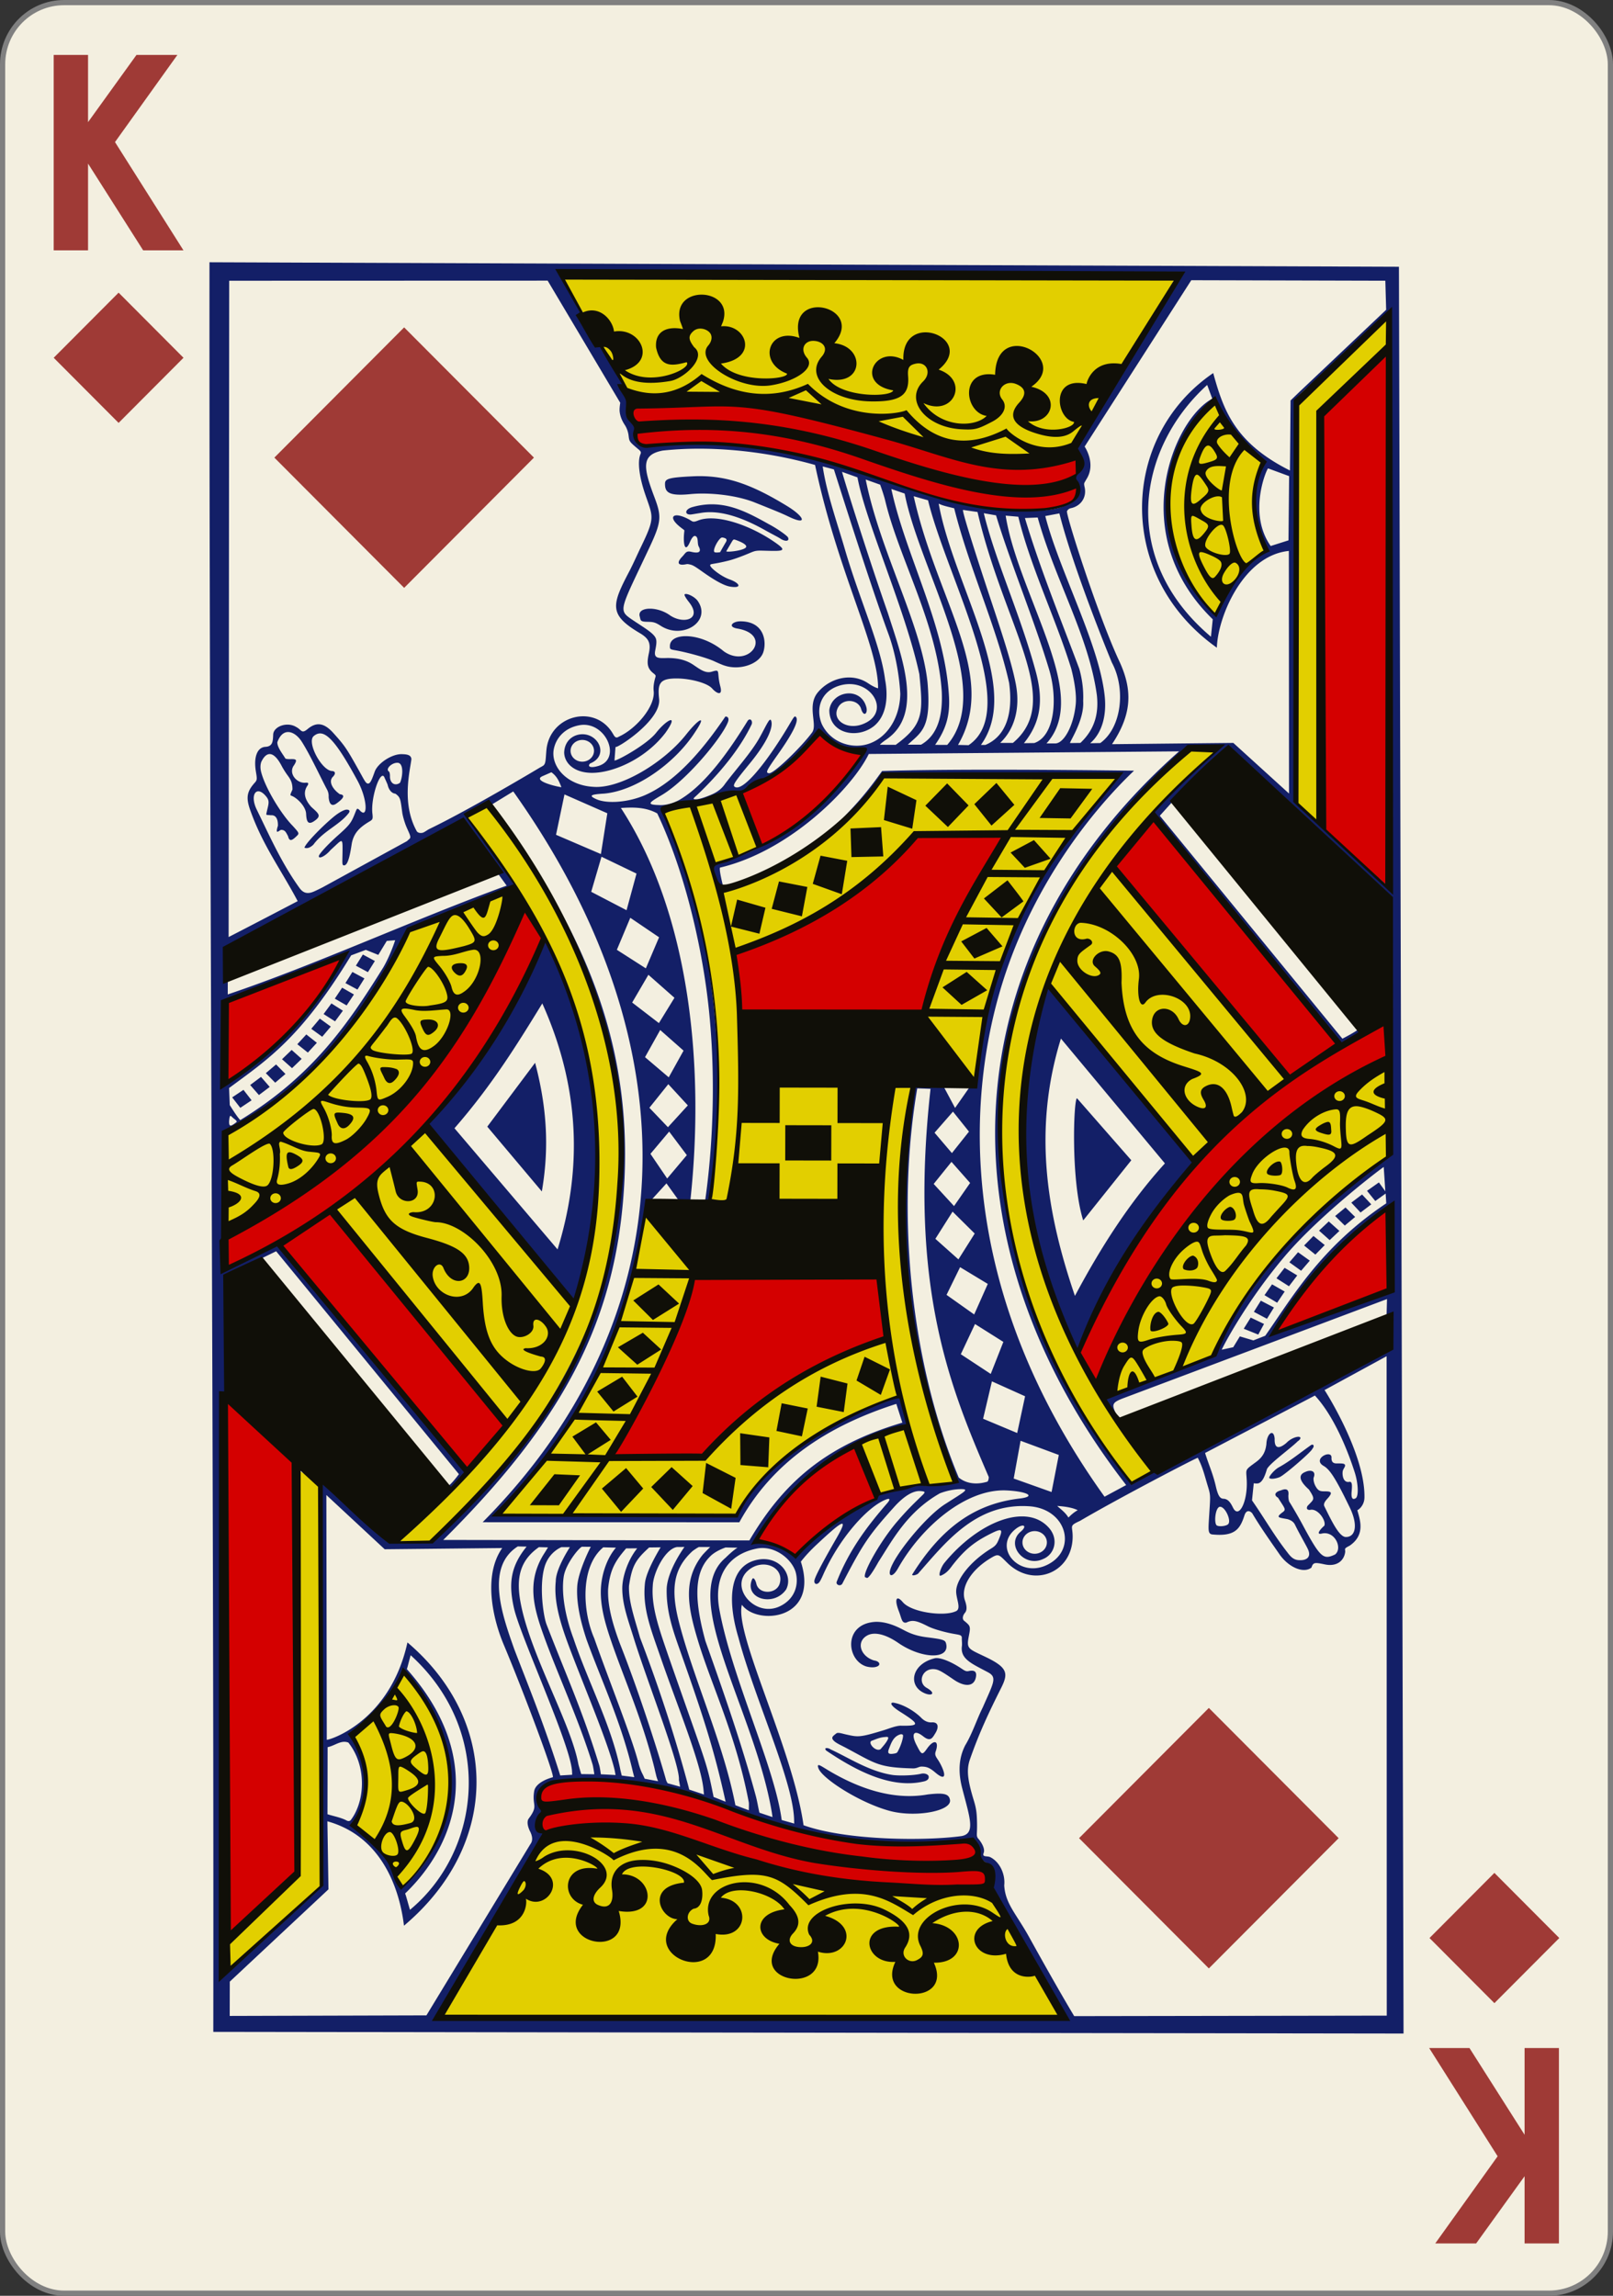 <svg xmlns="http://www.w3.org/2000/svg" viewBox="0 0 234 333"><rect x="0" y="0" width="234" height="333" fill="#333333" stroke="none"/><g transform="translate(0 -719.362)"><rect width="233.244" height="332.244" x=".378" y="719.74" fill="#f3efe0" stroke="gray" stroke-width=".756" rx="8.919" ry="8.946"/><g fill="#9f3a36" aria-label="K" font-family="Levenim MT" font-size="3.772" font-weight="700" letter-spacing="0" style="line-height:0%;-inkscape-font-specification:&quot;Sans Bold&quot;" word-spacing="0"><path d="M27.839 722.44h-6.116l-8.362-12.028v12.028H8.148v-27.096h5.213v9.32l7.35-9.32h6.207l-9.468 12.084z" font-size="37.724" style="line-height:1.25" transform="scale(.956 1.046)"/></g><g fill="#9f3a36" aria-label="K" font-family="Levenim MT" font-size="3.772" font-weight="700" letter-spacing="0" style="line-height:0%;-inkscape-font-specification:&quot;Sans Bold&quot;" word-spacing="0"><path d="M-216.874-971.724h-6.115l-8.363-12.028v12.028h-5.213v-27.096h5.213v9.32l7.35-9.32h6.207l-9.468 12.084z" font-size="37.724" style="line-height:1.25" transform="scale(-.956 -1.046)"/></g><path fill="#9f3a36" d="m17.206 761.811 9.414 9.446-9.414 9.445-9.415-9.445zM216.794 991.022l9.415 9.446-9.415 9.445-9.414-9.445zM58.63 804.63l18.829-18.89-18.83-18.891-18.828 18.89ZM175.37 1004.876l18.83-18.891-18.83-18.891-18.829 18.89z"/><g stroke-width="3.181"><path fill="#131f67" d="M30.39 757.403c-.057 77.357.652 172.424.554 256.677l172.67.241-.668-256.266Zm51.036 1.725c29.79.798 59.766.036 89.776.3 0 0-10.937 17.588-14.252 23.124-.726 1.217-.8 2.08-.412 2.585.602.783.55 2.106-.127 2.87-.29.326-.422.539-.445.735-.022.195.167.41.32.765.53 1.688-.85 2.854-2.293 3.394-.967.361-3.12.598-4.71.525-9.958-.454-29.475-8.287-37.522-8.908-5.582-1.455-12.8-.961-18.749-.658-1.123.06-.922-2.366-.922-2.366-.922-8.016-7.033-15.004-10.664-22.366zm91.394.88 28.152.073.12 4.214-11.868 11.236c-1.117 1.05-2 1.922-2 1.922l-.09 10.155c-8.067-4.035-9.667-8.844-11.132-14.133-13.516 9.21-14.186 29.41.53 39.834.13-4.518 3.86-13.388 10.443-14.036l.025 35.189-8.08-7.342-17.6.184c2.91-4.36 2.982-7.825 1.112-11.918-3.151-6.688-8.005-21.95-7.63-21.899 0 0 .14-.328.54-.41 1.46-.299 2.39-1.602 1.976-3.172-.078-.506-.075-.387.297-1.043 1.437-2.262-.266-4.724-.266-4.724zm-93.37.06 10.53 17.718s-.14.812-.084 1.288c.081.686.327 1.296.75 1.936.279.424.484 1.001.546 1.535.103.878.103.88 1.488 2.04.29.245.347.395.238.648-.461 1.074-.196 3.273.707 5.9 1.14 3.317 1.436 3.274-.707 7.704-.447.926-.988 2.16-1.57 3.296-2.645 5.015-3.054 6.376 1.465 9.058 1.273.755 1.644 1.41 1.323 2.91-.252 1.18-.305 1.933.306 2.6.396.432.755.503.655.836-.068.226-.366 1.208-.268 2.034.262 2.224-2.516 5.496-5.048 6.64-.506.332-.65-.074-.935-.54-2.613-4.257-9.138-2.544-9.58 2.529-.118 1.341-.074 1.923-.448 2.208-.127.096-.51.296-.51.296s-9.772 5.869-15.986 8.883c-.405.197-.77.522-1.055.574-.33.061-.575.006-.779-.185-2.284-4.044-1.004-8.814-.805-10.505-.048-.6-.6-.71-1.434-.72-1.411-.018-3.445 1.306-3.889 2.542-.377 1.05-.62 1.73-.96 1.725-.342-.005-.508-.43-1.356-1.946-1.763-3.156-2.035-3.556-3.686-5.39-1.316-1.463-2.44-1.659-3.735-.572-.9.755-.87.097-1.634-.286-1.319-.836-3.305-.093-3.357 1.08-.043.983-.053 1.723-1.128 1.786-1.197.07-1.72 1.503-1.386 3.547.175 1.075.21 1.248-.146 1.642-1.16 1.283-1.313 2.171-.68 3.967 1.807 5.12 4.43 8.568 6.894 13.224 0 0-6.287 3.294-10.018 5.208l.082-95.195zm122.042 5.257-.008 82.694-13.458-12.305s-.233-15.847-.207-22.326c.025-6.478.139-12.956.113-14.161-.026-1.205.082-6.331.134-11.594.109-11.026-.982-9.665 1.234-11.777zm-26.364 9.871.74 1.998c-5.655 2.992-12.598 19.699.067 31.994l-.26 2.529c-13.277-11.203-10.786-27.233-.547-36.52zm.963 2.361c1.932 3.713 4.132 7 7.136 9.016-1.627 3.58-2.331 7.533.403 12.869-1.927.976-4.606 3.57-7.383 8.888-9.994-9.392-7.74-22.98-.156-30.773zm-74.497 6.887c5.553.018 11.343.867 16.648 2.359 3.319 15.694 9.18 26.252 9.143 32.395 0 0-.463-.072-1.45-.733-2.415-1.623-5.593-.725-7.297 1.333-1.616 1.95.003 4.67-.826 5.807-1.567 2.122-5.599 6.044-6.272 5.913-.49-.096-.411-.294 1.318-2.745 1.801-2.552 3.183-4.865 2.592-5.432-.252-.24-.386.267-1.73 2.423-3.157 5.06-5.93 8.188-7.026 7.78-.512-.192-.246-.611 2.09-3.46 2.637-3.219 3.37-5.233 3.111-6.126-.2-.685-.609.422-1.705 2.4-1.168 2.093-3.276 4.425-4.981 6.664-.54.81-1.234 1.28-2.12 1.648-.658.263-1.706.692-2.313.62-.312-.038-.097-.208.332-.595 3.362-3.199 6.255-6.767 7.9-10.194.253-.45-.108-1.09-.524-.619-2.519 4.093-6.025 9.198-9.826 11.446-.816.482-2.043.89-3.148.802-1.869-.052-1.207-.437.497-1.448 3.647-2.163 8.77-8.392 9.6-10.597.197-.521-.02-.82-.38-.784-3.006 4.44-6.975 9.325-11.582 11.363-2.483 1.1-5.612 1.312-7.149.612-1.126-.513-.843-.689 1.157-.805 4.815-.433 10.462-4.612 13.263-9.04 1.64-2.45.492-1.889-1.38.475-3.195 4.035-9.53 7.898-13.454 7.585-3.968-.224-6.247-3.078-5.732-5.52.311-1.478 1.446-2.983 3.667-3.411 3.802-.734 6.28 4.851 2.799 5.898-1.186.357-1.636.084-1.206-.356 2.582-1.042 1.44-3.918-.736-4.215-1.369-.187-2.958.666-3.028 2.633.036 1.467 1.336 2.903 3.95 2.942 3.098.045 7.855-2.014 10.747-5.815 2.053-2.906.165-1.927-1.364.011-1.35 1.71-5.704 4.1-6.035 4.011l.15-1.972c.067.34 6.704-3.856 6.322-6.988-.245-2.273.115-2.968 2.668-2.936 1.908.025 4.333.65 5.037 1.462.725.804 1.54 1.059 1.181-.295-.58-2.198.12-2.56-1.253-2.145-.948.286-1.788-.42-2.737-1.047-1.044-.69-2.366-.986-3.944-.936-1.178.037-1.71-.03-1.52-1.06.134-.726.286-1.387.06-1.863-.368-.776-1.842-1.578-3.508-2.72-1.966-1.347-1.601-1.425 2.611-10.382 1.769-3.76 1.778-4.532.727-7.313-1.661-4.393-1.92-6.152 1.209-6.76a50.879 50.879 0 0 1 5.447-.27zm17.757 2.573 1.623.432c.013.001 5.04 16.055 7.923 23.895.879 2.392 1.546 5.623 1.71 8.657-.088 4.178-2.632 7.171-5.727 7.494-2.191.229-4.566-.829-5.65-3.09-.914-2.151-.217-4.685 2.429-5.556 4.58-1.506 7.922 3.914 3.43 5.574-2.323.859-4.526-.699-3.477-2.506.736-1.267 2.798-1.127 3.283.184.395 1.395 1.054.739.775-.206-.846-3.01-5.017-2.308-5.357.463-.006 3.434 4.048 4.247 6.471 2.323 1.878-1.538 2.08-4.323 1.617-6.74-.635-5.022-3.688-11.537-5.85-18.97-1.08-3.713-2.645-8.138-3.2-11.954zm64.617.284 3.048 1.123-.09 9.315-2.587.821c-3.375-4.798-.548-11.255-.37-11.26zm-61.808.504 2.233.8c1.212 6.578 6.959 19.157 8.978 28.541.556 5.64.644 7.294-3.481 10.291v-.042l-2.23-.004s-.008-.126.969-.8c5.403-3.733 2.197-11.98.172-18.32-3.532-10.123-6.685-20.48-6.641-20.466zm-20.889.622c-.283.002-.57.013-.86.027-3.371.162-3.925.361-3.937 1.04-.023 1.28.542 1.85 3.677 1.54 2.714-.267 6.644.13 9.35 1.214 3.087 1.237 3.82 1.53 4.929 2.06 2.785 1.335 2.3.011-.216-1.528-5.14-3.146-8.696-4.394-12.943-4.353zm24.318.492 2.096.744s.552 1.517.749 2.385c2.025 8.397 7.559 17.846 8.19 27.666.14 3.218-.46 6.216-3.008 7.663l-1.92-.003c2.056-1.888 3.425-2.433 2.864-9.009-.893-8.445-6.882-19.006-8.97-29.446zm3.719 1.37 1.933.664c2.206 11.339 13.219 28.293 6.173 36.454l-1.757-.003c1.573-2.265 2.224-4.256 1.995-7.316-.665-10.3-6.314-20.306-8.344-29.8zm3.24 1.048 2.082.593c2.805 11.49 13.632 30.327 5.879 35.52l-1.527-.04c5.853-10.1-2.972-20.577-6.433-36.073Zm3.628 1.077c.64.33 1.553.49 2.25.678 2.174 8.688 6.163 17.235 7.97 25.326.605 4.429-.45 7.743-3.454 8.998l-.641-.001c2.7-3.765 2.201-8.52.774-13.66-1.92-6.913-5.66-14.52-6.899-21.341zm-32.805.098c-.967-.01-1.98.124-3.05.439-1.097.382-.964 1.183.054 1.019l1.36-.22c2.498-.4 5.575.44 9.3 2.54.9.507 1.879.996 2.121 1.164.685.475 1.416.475 1.167-.13-.1-.242-1.536-1.277-2.807-1.94-2.717-1.528-5.243-2.842-8.145-2.872zm36.342.814 2.097.3c3.913 16.813 12.554 27.27 5.134 33.494l-1.853-.003c2.03-1.916 2.952-4.919 2.287-8.471-.68-3.627-2.69-9.384-4.356-14.447-1.932-5.87-3.487-10.832-3.31-10.873zm3.008.477 1.776.31c2.068 6.834 5.586 15.308 7.7 22.365 1.301 4.34.765 9.682-2.157 10.661l-1.502.021c2.485-3.066 2.844-6.264 1.72-10.402-2.309-8.493-5.813-15.908-7.537-22.955zm10.965.027c1.782 7.085 6.07 17.896 7.61 21.63 2.053 3.812 1.425 9.453-1.676 11.68l-1.466.027c1.774-1.533 2.387-4.117 2.11-6.797-.782-7.574-6.546-18.086-8.625-26.157zm-7.794.322 1.832.159c1.821 7.41 5.378 14.617 7.681 22.03.429 1.674.801 3.717.647 5.22-.323 3.153-1.736 5.637-2.973 5.635l-1.263-.002c2.584-2.844 2.466-6.727 1.37-10.903-1.811-6.902-6.208-15.226-7.294-22.139Zm-47.717-.04c-.763.003-.778.651.44 1.644.745.607.688.405.645.789-.184 1.64.091 3.142.822 1.454.195-.45.48-.959.766-.895.537.155.262 1.07.521 1.535.437.818-.03 1.017-1.096.762-.767-.183-.812.202-1.29.692-.835.857-.7 1.37.584 1.105.212-.044.39.013.555.048.4.086.766.322 1.719.999 1.224.869 2.958 2.027 4.084 2.205 1.803.286 1.402-.516-.075-1.043-1.265-.451-2.833-1.702-2.826-2.048.003-.265.401-.107 2.684-.684.99-.25 2.383-.812 2.97-1.062.969-.412 1.014-.408 2.53-.364 2.582.076 2.977-.005 1.169-1.253-3.654-2.522-8.533-4.168-11.123-3.128-.785.315-.767.121-1.333-.181-.741-.396-1.346-.576-1.746-.574zm52.364.312c2.519 9.059 7.409 17.18 8.585 25.77.266 2.457-.183 4.856-2.39 6.928l-1.487.021c-.217.003 2.082-3.28 1.89-6.094.063-1.5-.113-3.11-.571-4.7-2.867-7.641-5.69-14.566-7.88-21.848zm-45.797 2.899a.157.157 0 0 1 .04 0c.692.102.715.357.513.69-.299.493-.827 1.442-.827 1.442s-.702.127-.845-.039c-.252-.34.676-2.044 1.119-2.093zm1.755.295c.077 0 .172.036.321.09.663.245 1.815.745 1.316 1.13-.59.456-2.876.658-2.765.468l.766-1.306c.163-.278.234-.38.362-.382zm-7.014 7.902a.342.342 0 0 0-.148.038c-.133.073.167.566.604 1.124 2.017 2.532-.784 3.278-2.763 1.92-1.88-1.358-4.785-1.235-4.368.187.146.502.002.746 1.052.762.933.014 1.174.063 2.015.598 3.214 2.045 7.378-.68 5.352-3.611-.382-.554-1.33-1.039-1.744-1.018zm7.934 3.963c-1.169-.002-1.908.805-.445 1.05 5.226.878 1.71 5.896-1.971 3.302-3.317-2.786-7.761-2.773-7.818-.801-.009.496.016.513.803.652 1.851.328 4.615 1.113 5.673 1.61.622.291 1.276.564 1.455.606 2.213.75 5.054-.216 5.62-1.943.517-1.581.107-4.47-3.317-4.476zm-65.605 16.06c.7.01 1.443.579 1.972 1.41 1.224 1.922 2.71 5.153 3.658 6.934.239.448.248.849.232 1.062.073 1.043.45 1.437 1.118.969.658-.461 1.57-1.233.502-1.358-1.074-.753-1.67-1.856-1.004-2.527.491-.493.3-.814-.095-.835-1.506-.023-3.743-4.18-2.683-5.072 1.43-1.205 3.007.292 6.356 6.48 1.476 2.732 1.54 5.72.272 4.237-.43-.373-.344-.18-.852.995-.382.883-.695 1.301-2.148 2.592-1.77 1.571-2.842 2.813-2.882 3.086-.077.521.954.036 1.707-.87 1.681-1.517 1.745-1.922 1.726.092-.017 1.822-.12 2.155.235 2.143.552-.018.85-1.46 1.11-3.198.311-1.566 1.19-2.354 2.654-3.223.402-.239.409-.404.333-1.094-.266-2.214 1.1-6.337 1.715-5.316.087.23.354.767.497 1.143.114.582.509 1.24 1.112 1.285.75.522.747.804 1.003 2.71.084.623.38 1.557.587 2.054.386.925.732 1.467.516 1.742-.137.136-.428.391-.428.391l-12.251 6.705s-.962.49-1.31.625c-.97.405-1.56.104-2.035-.57-2.587-3.583-4.36-7.608-6.174-11.32-1.09-2.204-.017-3.658 1.393-1.881.548.69.266 1.13-.01 2.463-.05.241.192.15.647.218.714-.07 1.058.522 1.03 1.526-.454 1.438.172.662.467.59.566.01.69.325 1.007.923.196.842.596.599 1.18.044.484-.458.485-.447-.485-1.525-1.677-1.69-4-5.502-4.598-7.822-.165-.64-.103-1.15.023-1.491.762-1.583 1.82-1.587 2.967.628.195.376.58.984.853 1.35.442.595.715 1.105.698 2.05-.342.79-.397.806-.103.915.73.269 2.026 1.495 2.082 2.59.057 1.112.26 1.703 1.205 1.044 1.078-.75.62-1.054-.44-2.02-1.109-1.229-1.174-2.292-.513-3.177.109-.297.063-.38-.345-.345-1.292.114-2.545-1.404-1.645-2.555.415-.675.367-.85-.217-.869-.304-.01-.806.043-1.054-.087-.38-.664-1.176-1.592-1.166-2.352.379-1.066.963-1.496 1.58-1.488zm76.703.182c2.12 1.21 4.218 2.468 6.602 3.044-5.542 9.215-14.436 14.143-21.875 16.061.25 1.181.428 2.358 1.659 3.084-.042-.178-.584-2.274-.463-2.704 10.247-2.408 19.28-11.694 21.595-16.486l45.014-.38c-33.425 29.617-34.834 71.375-7.674 106.422l-3.134 1.69c-20.924-29.164-20.658-57.228-14.33-76.013 4.487-13.318 12.512-23.485 18.606-29.293 0 0-24.404-.35-36.552.045-1.77 2.5-3.414 4.54-5.79 6.899 0 0 6.181-5.515 6.024-6.474 11.257.013 22.867-.572 34.108.173-13.184 14.573-19.696 29.629-20.848 43.8-.045 1.844-.164.814-.823 1.49l-2.082 2.984-1.66-3.108c-1.13-.34-3.357.202-4.3-.115-4.665 19.132-.031 42.24 6.031 57.325 0 0-1.53.792-3.412.655-2.059-.427-2.564.1-4.348.432-2.053.359-2.77.355-3.225.835-.253.267-.71.64-1.228.9-5.002 1.674-10.879 7.976-10.879 7.886l-5.499-2.298c5.088-9.222 11.046-12.534 21.515-16.613l-.965-4.126c-11.15 3.83-18.249 8.424-23.857 17.365-6.785-.1-34.268-.324-34.297-.245 11.233-11.798 20.105-29.607 21.097-43.502.242-2.706-.169-1.406 1.124-2.211l2.036-2.239 1.589 2.211s1.151 1.364 1.883.23c2.081-19.375-.04-41.475-10.085-56.893 1.788-.107 3.568-.15 5.278.791 3.924 8.277 6.227 18.499 7.22 26.16 1.258 9.696 1.057 20.63-.26 29.912l.672.086c1.987-12.063 1.345-24.898-.436-36.119-.914-5.853-3.875-15.01-5.915-19.239-.563-1.168-1.002-1.47-.465-1.643 12.278-.938 17.928-4.725 22.349-10.78zm-34.04.964c.94.001 1.7.708 1.698 1.579-.001.87-.764 1.574-1.703 1.573-.94-.002-1.7-.708-1.697-1.579.001-.87.764-1.575 1.703-1.573zm92.265.951c-3.6 3.01-6.493 6.13-9.533 9.456 8.956 11.457 18.909 23.878 27.28 33.803 0 0 2.906-1.59 2.894-1.789-.006-.104-.23-.632-.284-.514-.125.275-2.354 1.426-2.354 1.426l-26.488-32.34s1.442-1.594 1.888-2.096c2.064-.626 7.816-7.206 8.097-7.07 4.492 3.2 18.03 16.76 23.246 20.918l-.005 37.577c-.543 1.503-15.015 7.273-25.269 28.872-5.14 2.66-10.833 4.085-16.13 6.396 0 0 1.344 1.966 2.002 2.505-.806-1.62-.948-1.93.885-2.618l38.244-14.378-.077 2.916-.63 5.034c-10.412 5.929-19.194 8.406-33.525 17.35-1.023.218-1.848 1.127-2.925 1.174-36.472-49.977-13.026-87.55 8.32-106.412zM57.656 830c.998.017.742 2.162.372 2.903-.738.536-1.473.058-1.455-.946.006-.327-.062-.636-.151-.69-.552-.327.375-1.28 1.234-1.266zm22.331 1.377c.84.592 1.149 1.38 1.457 2.168-1.133-.167-4.166-.978-2.74-1.604zm-5.529 2.78c26.304 37.014 25.05 76.28-4.44 105.998l37.24.008c4.756-8.662 12.662-13.934 22.772-17.173l.876 2.725c-11.619 3.436-17.505 9.155-22.193 17.084l-44.412-.072c17.096-16.99 24.94-31.354 26.207-50.799 1.206-18.519-3.845-35.442-19.245-55.818zm7.432.436 6.216 2.733-.933 5.916-6.51-2.794zm-11.218 1.643c33.174 46.695 18.847 79.479-7.76 106.739l-4.893.068-11.385-9.839.096 59.67s-11.137 10.079-12.417 11.287c-1.265 1.125-2.208-.607-2.208-.607l.179-79.103.5-3.1.184-17.044 7.093-3.452 26.514 32.33s-1.07 1.456-1.567 1.715c-.322.168-.087.457.183.425.746-.09 2.88-2.293 2.433-2.649-9.619-11.085-27.5-32.789-27.5-32.789l-7.47 3.598s.243-14.15.119-19.583c.289-1.28 1.325-.936 2.024-1.507 8.603-5.106 14.671-11.346 18.42-17.402.276-.452 1.935-3.17 2.1-3.417.584-.88 2.035-3.632 2.88-5.39.473-.982.976-2.172 1.166-2.314 5.173-1.553 10.605-3.76 15.802-5.741l-7.459-10.418Zm-20.385.562c-.28-.004-.995.295-1.962 1.106-1.785 1.496-4.139 3.955-4.147 4.424.478.16.902-.093 1.284-.45 1.495-2.038 3.801-2.832 5.155-4.617.21-.33-.01-.467-.33-.463zm16.75 2.193s5.147 6.977 6.464 8.83c-13.608 4.969-27.85 11.538-40.461 15.78l.005-2.793 2-5.013zm20.222 4.638 5.081 2.444-1.445 5.315-5.127-2.67Zm4.178 8.855 4.175 2.829-1.918 4.508-4.205-2.692zm-34.11 3.253s-.647 2.09-1.732 3.961c-5.188 8.321-10.263 15.716-20.731 22.126-.398-.328-1.533-2.177-1.533-2.177l-.098-2.469c5.552-4.119 10.342-7.14 17.707-19.243l2.13-.799 1.81.73 1.23-2.027zm21.754.054c-4.837 9.468-9.597 19.234-17.288 26.606l20.959 27.219c6.949-19.183 4.416-37.177-3.671-53.825zm-26.44 2.024-1.012 1.617 1.745.937 1.01-1.617zm-2.852.17c-3.821 7.883-9.546 13.943-17.053 18.296l-.268-11.576Zm1.335 2.357-1.011 1.617 1.744.937 1.011-1.617zm42.94.41 3.781 3.337-2.257 3.672-3.879-2.984Zm58.022 1.73a.021.021 0 0 0-.01.01c-6.693 19.167-4.729 37.489 4.374 53.449 4.5-10.329 8.19-17.24 16.96-28.23-5.375-6.546-20.783-25.435-21.324-25.228Zm-102.453.141-1.062 1.589 1.714.984 1.062-1.588zm29.039 2.284c5.975 13.306 5.423 25.294 2.213 35.679l-14.954-17.574c5.503-6.309 9.16-12.285 12.74-18.105zm-30.591-.002-1.138 1.541 1.662 1.06 1.139-1.546zm-1.68 2.206-1.244 1.475 1.586 1.154 1.245-1.475zm49.374 1.65 3.39 2.993-2.151 3.871-3.441-2.926zm-51.337.645-1.306 1.418 1.53 1.21 1.306-1.418zm109.471.597 15.086 18.107c-5.068 5.571-9.283 12.138-13.053 19.218-4.19-12.243-6.069-24.268-2.033-37.325zm-111.598 1.65L40.913 873l1.454 1.296 1.397-1.348zm35.316 1.865-6.936 9.261 7.914 9.399c.863-5.08 1.066-10.977-.978-18.66zm-37.576.24-1.489 1.263 1.362 1.38 1.489-1.262zm-2.187 1.805-1.57 1.177 1.27 1.455 1.565-1.177zm59.087 1.053 2.835 3.081-2.887 3.162-2.693-2.817zm36.113.61 1.93.07c-3.22 28.927 2.972 43.575 8.451 56.315 0 0-.014.51-.2.66-.897.285-2.71.591-4.163-.597-7.37-17.65-8.944-39.378-6.018-56.447zm-97.744.215-1.636 1.092 1.178 1.517 1.636-1.092zm120.925 1.225c-.49-.001-.94 11.901.898 17.716l6.976-8.728zM138.25 880.6l2.321 2.9-2.475 3.116-2.519-2.958zm-104.826.618c.117-.017.308.285.681.525.348.338.297.312-.092.6-.61.448-.791.375-.779-.328.054-.578.1-.784.19-.797zm63.652 2.278 2.564 3.416-2.852 3.389-2.427-3.576zm40.957 4.39 2.703 3.061-2.333 3.352-2.952-3.21zm62.707.747.233 3.526-.934-1.29-1.723 1.22 1.198 1.478 1.504-1.083.089 1.42c-9.55 6.375-13.678 13.708-17.559 19.207l-1.722.672-1.959-.58-.96 1.57-1.665.361c-.05-.01 3.355-6.741 9.174-13.59 5.181-6.098 14.297-12.967 14.324-12.91zm1.095 5.518.057 12.534-17.08 6.084c4.443-6.99 9.679-13.474 17.023-18.618zm-4.238-1.53-1.56 1.181 1.341 1.432 1.555-1.182zm-2.402 1.883-1.504 1.239 1.398 1.385 1.504-1.249zm-57.002.601 3.21 3.181-2.363 3.748-3.344-2.983Zm54.575 1.424-1.412 1.333 1.54 1.376 1.412-1.333zm-2.223 2.106-1.357 1.385 1.637 1.32 1.357-1.386zm-2.234 2.36-1.26 1.461 1.703 1.225 1.26-1.465zm-49.029 2.167 4.017 2.428-1.973 4.432-4.011-2.842zm47.08.095-1.184 1.518 1.815 1.154 1.2-1.57zm-1.822 2.395-1.098 1.57 1.836 1.097 1.092-1.621zm-1.629 2.37-1.01 1.618 1.901 1.008 1.011-1.636zm-1.47 2.452-1.011 1.617 2.106.848.837-1.542zm-39.996.936 4.114 2.592-1.831 4.646-4.342-2.858zm59.712 4.669.023 95.643-45.344.073s-2.113-3.462-6.535-11.459c-1.872-3.385-3.458-4.825-3.616-7.504.173-1.573-.608-3.359-1.998-4.08-.466-.243-1.249.048-.986-.625.289-.74-.59-1.882-.831-2.125-.274-.429-.102-.533-.128-2.128-.026-1.542-.113-2.187-.467-3.351-.896-2.943-1.093-4.413-.575-5.938 1.347-3.866 2.749-6.831 4.56-10.435 1.055-2.11.896-2.935-2.322-4.473-2.41-1.152-2.73-1.14-2.423-2.816.144-.786.277-1.28.1-1.661-.109-.232-.508-.556-.742-.742-.315-.25-.219-.764.104-1.147.316-.375.32-.911.008-1.807-.655-1.884.84-4.376 3.662-6.096 1.247-.76 1.212-.602 2.508.665 3.79 3.702 9.435 1.39 9.456-3.821.006-1.624-.59-1.528 1.068-2.292 5.623-3.304 17.164-9.31 17.087-9.146.748 1.42.997 2.632 1.469 4.16.407 1.31.353 1.41.196 3.96-.143 2.303-.219 2.839.366 2.987 3.326.345 4.088-.744 4.73-2.734.276-.879.807-.7 1.135-.328 1.262 2.137 2.86 4.361 3.909 5.881 1.31 1.94 3.524 2.908 4.685 1.994.245-.753.446-.776 1.915-.464 1.78.379 2.798-.545 2.971-1.76.07-.484-.312-.465.643-.943 2.37-1.62 1.472-3.839 1.12-5.174.03.07 1.012-.552 1.037-1.801.125-6.49-5.926-15.847-5.79-15.606zm-57.258 3.645 4.812 2.164-1.146 5.33-4.944-2.07zm46.857 2.058c2.767 2.985 4.764 7.958 5.792 11.197.508 1.614.567 3.455.11 3.71-.45.252-.66-.02-.573-.983.072-.802.099-1.424-.272-1.416-1.077.256-1.116-1.256-1.005-1.61.074-.238.207-.405.266-.534.266-.585-.427-.507-1.145-.516-.635.013-.798-.345-.767-.902-.017-.62-.901-.5-1.405-.03-.46.428-.365.933.257 1.288.894.509 1.737 1.758 3.812 6.065 1.205 2.5.843 4.273-.598 4.25-1-.028-2.16-2.568-3.097-4.44-.243-.483.368-1.023.582-1.283.555-.671.471-.884-.35-.897-.767-.011-1.094.051-1.555-.828-.174-.331-.3-.836-.238-1.157.398-.968-.415-1.203-1.204-.832-.996.383-.99 1.205.524 2.554.974 1.487.72 1.383-.208 2.382-.194.353-.078.57.33.577 1.174-.33 2.448 1.63 2.098 2.301-.36.288-1.345 1.331-.394 1.132 1.933-.484 3.104 2.14 1.964 3.028-1.699.787-2.1.54-4.706-4.306-.809-1.505-1.783-3.122-1.902-3.288-.12-.166-.173-.61-.167-.968.116-.875-.287-1.075-1.108-.728-.617.136-1.174.605-.394 1.052.909 1.459 1.23 1.694.73 2.063-1.142.84-.648.806.628 1.044.625.175.942.474 1.114.832.657 1.374 1.822 3.313 1.937 3.708.385 1.007-.314 1.458-1.27 1.413-1 .02-1.457-.712-1.942-1.338-1.814-2.346-3.12-4.669-4.97-7.332l.254-2.487s.486.099.759-.022c.534-.237.853-1.013 1.16-2.046.489-.897 3.372-2.936 4.476-4.032.204-.124.375-.329.378-.453-.006-.402-1.25-.135-2.068.733-1.203.987-1.715.647-1.674-.616-.115-1.56-1.143-.78-1.198.744-.134 1.203-.586 1.935-1.496 2.607-1.717 1.268-1.43.947-1.354 2.711.133 3.077-1.153 5.606-1.988 3.928-.297-.596-.644-1.274-1.393-1.305-.53-.022-.791-.505-1.08-1.696-.431-1.927-1.035-3.168-1.585-4.943zm-42.699 6.56 5.545 2.057-1.049 5.378-5.494-1.957zm42.309.564a.428.428 0 0 0-.128.029c-1.565 1.092-3.01 2.318-4.715 3.257-.64.35-1.387 1.252-1.392 1.494-.005.236.758.231 1.502-.068.706-.285 4.737-3.78 4.742-4.103.278-.283.251-.624-.01-.609zm-50.966 6.449c1.312 0 .546.359-2.32 2.195-2.8 1.793-7.417 7.468-7.955 9.576-.245.957.41 1.033 1.15-.281 3.405-6.04 9.835-11.555 15.712-11.3 2.879.125 4.433.847 2.05 1.16-6.535.732-11.425 4.178-15.712 11.054-.003.154.388.147.836-.117 3.92-4.427 8.338-10.29 16.08-9.803 5.584.32 7.159 6.48 2.519 8.573-4.045 1.826-7.764-2.641-4.41-5.282 1.09-.858 1.77-.48.723.397-2.245 1.882.496 5.244 3.23 3.974 1.664-.643 2.341-2.847.88-4.515-3.253-3.709-10.278-.904-15.18 5.072-.515.63-.962 1.996-.529 1.85.76-.29 1.22-.84 1.668-1.46 1.75-2.242 3.094-3.367 5.46-4.57 1.829-.929 1.941-.754 1.256.861-.288.68-.519.907-1.23 1.33-2.981 1.88-4.836 4.403-4.913 6.013-.056 1.175.87 2.71-.138 3.024-1.707.744-6.36.128-7.613-1.362-.902-1.07-1.253-.452-.578 1.288.446 1.148.426 1.797 1.102 1.681.855-.418 1.442-.319 3.099.524.799.407 2.215.787 3.078.973 1.573.339 1.903.197 1.867.829-.011.193.06.738.013 1.08-.259 1.902 1.453 2.551 3.786 3.805 1.363.733.823 1.484-.763 5.1-.824 1.636-1.53 3.837-2.546 5.498-.95 1.866-1.035 3.91-.43 6.242 1.125 4.328 1.936 6.527-.083 6.914-5.198.72-16.676.672-22.937-1.571-1.582-11.151-10.043-27.706-8.945-31.98 2.168 3.04 11.283 2.252 8.554-6.244 0 0 .749-1.034 2.234-2.427 3.832-3.59 4.777-4.184 2.955-1.019-1.401 2.433-3.188 5.608-3.23 6.224-.032.49.38.605.703.213.239-.29.523-.996.772-1.532 2.288-4.943 6.194-9.397 8.882-10.466.693-.276.657.019.177.562-3.167 3.64-5.587 7.006-7.311 11.403-.077.453.617.644.84.213 2.975-5.753 3.864-7.059 7.514-11.11 1.435-1.592 2.769-2.395 3.833-2.306.92.077.647.217-.206 1.057-.652.641-1.614 1.534-3.173 3.345-2.748 3.194-5.516 8.394-4.5 8.123.174.434 1.042-.947 1.776-2.266 2.01-3.116 4.146-7.234 8.91-9.937.996-.38 2.083-.597 3.043-.605zm-92.054.856 8.461 7.866 17.05-.175c-2.82 4.045-1.33 10.325.213 13.996 3.024 7.197 7.453 19.078 7.126 19.25 0 0-2.48.588-2.707 2.045-.336 2.159.674 2-.786 3.948-.329.438-.12 1.267.23 1.926.23.483.45 1.21.017 1.774l-15.085 24.844-28.539.081.01-4.973 14.315-13.388-.155-9.868c7.79 2.16 10.453 9.619 11.11 15.142 14.102-11.886 13.787-29.817.505-41.086-2.615 11.884-11.908 14.34-11.705 14.104zm106.023 1.583c.912.062 2.143.2 2.977.618-.566.313-.969.686-1.346 1.069-.455-.752-1.07-1.163-1.63-1.687zm23.632.123c.759-.001 1.687 2.06 1.15 2.54-.302.271-1.28.373-1.629.168-.447-.309-.214-2.707.479-2.708zm-26.897 3.528c.979.002 1.77.739 1.769 1.646-.002.906-.796 1.64-1.775 1.639-.978-.002-1.77-.738-1.768-1.645.001-.907.796-1.641 1.774-1.64zm-74.986 2.22 1.277.03c-2.328 2.875-2.646 5.352-1.829 8.944.919 4.042 7.953 19.241 8.402 23.424.02.19.039.722.039.722l-1.736.106s-.129-.433-.182-.6c-2.415-7.576-4.822-13.355-6.503-17.772-1.675-4.763-4.239-11.825.532-14.854zm9.336.043a.062.062 0 0 1 .03.005l1.227.011c-.045.025-1.838 3.572-1.97 5.726-.15 2.44.481 5.101 1.35 7.727 2.05 5.681 5.056 12.01 6.719 19.179.02.083.202.779.202.779l-1.817-.23s-.177-.734-.197-.835c-1.243-6.306-4.73-12.858-6.806-19.066-1.064-2.822-1.801-6.29-1.414-8.94.274-1.87 2.302-4.32 2.676-4.356zm14.84.038c-1.303 1.863-2.49 4.199-2.577 6.032-.082 3.41.984 6.29 2.049 9.304 3.277 9.28 4.867 14.177 6.5 21.618l-1.749-.696s-.067-.418-.106-.538c-.927-4.66-.987-4.254-6.453-19.93-1.281-3.762-2.502-7.06-2.257-10.191.058-1.783 1.744-5.312 3.513-5.59zm2.102.004 1.634.002s-.901.882-1.163 1.211c-2.861 3.666-2.042 7.605-.634 12.301 1.939 6.463 5.531 13.692 7.399 23.54.034.183-.002 1.133-.002 1.133l-1.944-.73c-1.75-9.03-6.091-18.396-8.177-26.519-1.226-4.77-.869-7.782 1.99-10.373.716-.511.897-.565.897-.565zm-19.94.02 1.221.001s-2.049 3.107-2.05 4.938c-.348 3.277.925 6.9 2.387 10.697 2.248 5.835 5.22 12.892 6.129 16.606.036.146.156.812.156.812l-2.133-.107s-.11-.9-.236-1.313c-2.447-7.986-4.835-13.153-7.65-20.445-.425-1.104-1.1-5.466-.289-8.291.637-2.218 2.464-2.899 2.464-2.899zm-3.274-.001 1.318.035s-.198.332-.704 1.131c-2.414 4.034-1.342 7.722.14 11.83 1.98 5.484 5.089 12.18 7.027 18.515.109.357.256 1.435.256 1.435l-1.903-.027s-.385-1.29-.41-1.43c-1.06-5.871-6.829-15.664-8.32-23.113-.819-3.995-.105-6.468 2.596-8.376zm17.66.028s-2.087 3.34-2.28 5.202c-.38 3.65.864 6.675 2.286 10.795 2.452 7.11 5.916 15.452 6.22 19.264.01.125.06.59.06.59l-2.142-.712s-.095-.397-.136-.538c-1.856-6.899-4.051-13.77-7.006-21.515-.727-2.613-1.683-5.242-1.594-7.487.44-2.997.992-3.805 2.922-5.578zm9.428.02 1.726.036s-.516.256-1.749 1.47c-6.82 5.755 4.196 22.055 6.717 36.884.027.159.105.717.105.717l-1.898-.635c-.178-.739-.311-1.638-.53-2.445-2.05-7.582-4.789-15.378-7.303-22.45-1.409-5.153-1.918-9.69.634-12.221.8-.875 2.298-1.356 2.298-1.356zm-17.751-.02 1.837.051c-1.33 1.541-2.115 3.945-2.19 6.084-.076 2.53.65 4.991 1.543 7.595 1.833 5.341 4.454 11.147 6.248 18.353.101.477.186.783.232.991.074.33.279.855.279.855l-1.94-.362s-.199-.467-.329-.713c-.195-.37-.373-.84-.532-1.403-.932-3.759-4.373-12.29-6.466-18.272-1.662-3.77-2.105-10.357 1.318-13.178zm22.944.104c2.35-.076 4.472 1.776 4.972 3.514.484 1.846-.144 3.927-2.336 4.951-3.554 1.662-7.369-2.78-4.562-5.217 2.128-1.847 5.267-.472 4.578 1.895-.444 1.541-2.967 1.637-3.38.08-.113-.518-.393-1.036-.594-.752-1.311 2.841 3.076 4.18 4.904 1.537 1.086-2.118-.967-4.852-3.998-4.338-4.155.705-4.642 5.59-2.928 11.292 2.389 9.012 8.105 21.138 8.085 26.699 0 .073.02.302.02.302l-1.822-.508s-.012-.094-.025-.175c-1.078-7.769-7.278-20.638-9.045-30.527-.765-4.508 1.135-7.777 5.397-8.664.247-.052.49-.081.734-.089zm-18.022.042c-1.281 1.581-2.121 3.96-2.164 5.659-.043 2.489.916 4.913 1.707 7.506 2.001 6.402 6.684 18.226 6.508 20.438.048.238.176.973.176.973l-1.816-.503s-.072-.107-.208-.411c-.602-2.198-3.465-11.613-6.678-19.755-1.236-3.273-1.835-5.823-1.746-7.992.268-2.992 1.195-4.24 2.612-5.904zm34.587 10.664c-4.711.241-4.268 5.565-1.35 6.472 1.043.268 1.656.039 1.822-.172.19-.24-.021-.606-.706-.7-1.98-.605-2.683-2.767-.893-3.67.977-.474 2.536-.166 4.415 1.128 3.357 2.313 7.477 2.465 6.944.13-.13-.567-.393-.644-2.854-.958-2-.256-2.9-.843-3.77-1.28-1.373-.69-2.583-.977-3.608-.95zm-67.452 4.84c12.15 11.038 10.313 28.303-.1 36.93-.213-.697-.664-2.408-.713-2.36 7.833-7.528 11.539-19.885.244-32.574.059.048.254-.914.57-1.995zm76.275.417a1.087 1.087 0 0 0-.306.042c-3.153.794-3.812 3.68-1.77 4.872 1.251.73 2.215.285.658-.599-1.335-.757-.672-2.741.947-2.716.707.01 1.188.296 2.985 1.529 1.479 1.014 2.873 1.097 3.192-.273.19-.818-.104-1.182-1.046-.97-.417.095-.662-.132-1.226-.497-1.256-.811-2.63-1.403-3.434-1.388zM58.314 961.9c10.948 11.82 7.403 24.124-.008 31.324-2.02-5.56-6.993-9.034-6.993-9.034 1.883-3.855 3.01-7.883-.49-12.978 3.27-2.729 5.98-5.729 7.491-9.312zm71.268 4.423c-.515-.009-.348.451.863 1.238 2.888 1.828 3.135 2.157.332 2.11-.71-.04-1.824.425-2.455.619-3.66 1.125-3.836 1.035-5.585.652-.584-.127-1.175-.355-1.43-.14-.397.334-.84.554-.344 1.052.362.364 1.037.642 1.856 1.08 4.243 2.261 4.628 2.802 9.622 2.93.571.016.866-.258 1.201-.261.816-.008 1.243.177 2.066.876 1.506 1.279 1.579.351.684-1.325-.469-.879-.88-1.089-.648-1.756.53-1.523-.22-1.827-1.206-.479-.738 1.055-.822 1.03-1.516-.328-.92-1.697-.485-2.478.914-1.372 1.06.839 1.332.217 1.747-.445.545-.87.464-1.653-.506-1.587-.558.039-1.079-.2-1.516-.644-.857-.87-2.502-1.962-4.079-2.22zm1.193 4.59c.115.005.195.049.234.16.008.558-.407 1.698-.748 2.297-.109.266-.295.3-.555.348-.876.149-.937-.103-.778-.605.322-.776.59-1.88 1.72-2.196a.853.853 0 0 1 .127-.005zm-2.225.382c.354-.023.365.114.223.411-.254.503-.7.978-1.031 1.372-.703.42-1.843-.869-1.337-1.2.706-.258 1.236-.523 1.971-.564.066-.01.123-.015.174-.019zm-78.589.713c.19 0 .382.036.58.114 2.649 3.326 2.459 8.382.392 11.175-.154.21-.311.246-.57.165-.887-.489-2.014-.67-2.855-.953l.019-9.726c.867-.169 1.616-.778 2.434-.775zm69.957.906c-.203.008-.288.136-.032.382 3.867 2.603 9.188 5.621 14.104 4.464.45-.09.815-.318.73-.75-.054-.268-.553-.5-1.095-.37-1.127.274-3.288.307-4.175.173-3.378-.52-6.359-2.527-8.952-3.704a1.016 1.016 0 0 0-.58-.195zm-1.135 2.476c-.173-.008-.16.152-.052.453.542 1.505 6.014 5.018 10.338 6.184 3.713 1.001 9.051.031 8.744-1.604-.16-.854-.835-1.058-3.206-.784-5.22.932-10.241-1.055-14.05-3.26-1.026-.602-1.552-.98-1.774-.99zm-34.184 2.002c2.28-.022 4.54.154 6.984.535 4.754.76 10.264 2.134 14.923 4.144 7.92 2.77 17.88 4.913 26.337 4.639 2.064.056 5.794-.1 6.517-.32 1.885-.389 2.406-.017 2.851 2.152.079.471.236.608.89 1.02 1 .63.831 1.252.707 2.64-.104 1.167.655 1.824 3.698 7.05 3.463 5.95 6.838 12.861 6.838 12.861-30.452-.068-59.502-1.163-90.661-.316 2.813-6.154 10.475-17.248 15.28-26.155-1.153-2.745.278-3.209-.321-3.86-.967-1.526-.263-3.663 1.787-4.142a43.705 43.705 0 0 1 4.17-.248z"/><path fill="#e2cf00" d="M64.038 1011.989s10.014-18.684 14.229-24.28c6.063-7.098 33.348 3.144 46.922 5.714 5.517.995 18.312.553 18.312.553l10.66 17.884zm-20.682-21.28-.313-58.217 3.121 1.812.606 58.477-13.527 11.964-.068-3.511zm8.186-6.63c3.228-5.996-.349-13.33-.348-13.327 1.864.43 7.08-8.707 7.542-8.443 7.94 9.058 9.294 22.538-.444 30.874-2.443-5.81-6.718-9.104-6.75-9.104zm6.017-41.164c6.056-5.717 10.859-10.17 15.663-16.571.393-.52-25.449-31.057-25.045-31.59 4.003-4.087 9.364-7.086 13.54-12.021 0 0 21.192 25.807 21.681 25.581 2.167-8.062 3.757-15.361 3.362-23.793-1.27-21.571-11.189-34.792-11.266-34.532-3.4 19.812-36.504 49.775-43.006 47.626l-.01-13.85c.391.695 20.958-12.217 26.407-29.316.392-1.228 16.34-5.93 16.229-6.111-.671-1.607-7.627-10.763-7.627-10.763s2.819-1.211 3.132-1.206c9.02 10.432 15.814 24.168 18.11 37.241 2.79 14.081 4.56 40.547-25.945 69.398zm91.358-36.269c-4.74-13.716-4.583-27.91-2.373-37.816 3.377-17.951 15.644-30.79 25.483-40.578l4.26.009-6.96 6.652c-3.186 3.377-7.806 10.424-7.806 10.424l25.354 30.832 14.49-2.879s-.462 13.773-.013 13.774c-11.274 8.62-19.379 16.424-25.21 28.999-3.562 1.214-15.372 5.911-15.372 5.911-5.608-1.28 16.756-33.657 12.516-34.213-1.745-1.338-21.045-25.56-21.422-25.51-8.966 25.293-.316 51.885 15.338 70.473-1.783 1.067-3.396 1.897-3.248 1.646-6.704-8.653-12.573-18.98-15.037-27.724zm-46.402-12.764c1.003 1.444 5.585-30.878-6.249-56.775 1.132-.793 10.939-2.515 10.939-2.515l2.623 7.753-6.692 2.613 1.228 3.634c5.195-2.325 16.444-5.753 23.38-16.39 0 0 33.603-.213 34.318-.156.697.055-6.866 6.75-14.052 20.316-3.283 6.197-5.9 14.217-6.46 23.63-.11 1.861-7.672-8.758-7.672-8.758 1.907-8.96 6.977-17.773 12.03-26.588 0 0-7.727-.42-13.125-.282-8.412 8.49-13.684 12.963-26.349 17.004 4.59 13.714 32.813 20.347 26.537 19.084-1.283-.282-2.933 12.596-1.601 27.112.24 11.605 6.94 30.96 7.177 30.806 0 0-4.492.93-4.85.262.757-.168-6.684 1.565-6.684 1.565l-2.646-7.214 7.203-3.058-1.156-4.071c-.028.002-15.891 4.421-23.681 17.228l-34.729-.019c13.419-13.45 18.907-26.764 21.849-44.374 2.84.477 8.662-.807 8.662-.807zm85.63-116.163c4.372-3.38 13.153-12.186 13.153-12.186l.106 4.52-9.965 9.571-.01 59.198-3.36-2.994zm-4.638 21.66c-1.793.787-5.37 4.673-7.081 9.042-11.505-9.562-6.727-27.092-.412-30.732 1.823 3.832 7.114 8.917 6.992 8.81-1.226 4.008-2.167 8.074.5 12.88zM81.556 759.472l88.871.288c-5.087 9.244-9.752 16.715-15.157 25.815-2.81 3.13-63.474-10.226-63.762-8.906z"/><path fill="#d40000" d="m33.063 1000.155-.447-77.73 10.085 9.112.488 59.693zm46.382-14.988c-2.092.293-.905-1.5-.52-3.204.215-.95-.775-1.846-.77-2.136.03-1.687 1.395-2.397 7.574-2.32 14.567.96 22.09 5.295 30.444 7.318 7.999 1.938 15.932 1.912 24.763 1.738.646.346 3.003 6.002 2.562 6.567-19.984 3.616-45.45-10.02-64.053-7.963zm36.08-40.19c-2.101-1.418-4.076-1.683-6.028-1.993 3.436-5.58 7.595-10.664 14.53-13.839l3.211 7.4c-4.08 1.936-8.084 4.242-11.712 8.431zm-42.049-19.273s-2.998 4.526-5.824 6.726c-8.37-10.441-27.089-32.673-27.089-32.673l-7.968 3.724s-.023-4.298.158-4.599c21.52-10.235 36.31-29.622 42.841-47.788 0 0 3.456 3.28 2.998 4.664-5.84 14.329-15.81 28.691-30.449 39.45zm26.856-21.11 27.145.08 1.185 8.75c-10.4 3.21-18.99 9.792-27.026 17.407l-12.874-.228c4.237-8.566 10.118-17.253 11.57-26.008zM200.9 867.908c.873 2.468-.016 5.126.32 5.015-32.541 14.853-41.894 47.552-41.894 47.552s-3.078-4.535-2.936-5.236c16.894-34.644 28.156-35.658 30.326-39.42l-25.538-30.746 5.803-7.29 27.392 33.16c2.73-1.161 4.288-2.134 6.527-3.035zm-16.117 44.829c5.531-9.182 11.23-14.516 16.902-18.183l-.298 12.13zm-151.94-36.32.164-11.768 16.76-6.654c-4.648 9.35-10.943 14.353-16.924 18.422zm74.633-10.46-.975-8.279c10.175-4.094 19.168-9.577 26.433-17.09 7.79-.334 13.11.163 13.068.065.014-.014-7.43 10.066-12.374 25.948zm84.398-86.809 9.27-8.652.147 77.35-9.28-8.214zM110.423 842l-2.922-7.673c4.622-1.597 8.125-5.086 11.389-8.542 2.205 1.836 5.053 2.485 6.042 2.84 1.354.295-9.386 12.205-14.51 13.375zm-17.24-58.106s-1.154-.622-1.026-1.494c.385-1.13-1.227-3.693-1.227-3.693 19.718-5.51 48.386 10.132 65.424 6.88-.144 1.101.05 2.416-.435 3.455.532 2.21.911 2.282-1.419 3.627-11.972 3.119-24.57-3.593-36.252-6.812-9.53-2.799-17.276-2.102-25.066-1.963z"/><path fill="#100f08" d="m80.542 758.38 3.588 6.29-.624.39c.978 1.515 1.807 3.22 2.807 4.723l.723-.076c1.179 2.102 1.656 2.88 3.198 5.37l-.698-.004c.357 1.107 1.278 1.843 1.296 2.637.007.987-.269 1.99.385 2.659.773.793.866 1.013.706 1.476-.426 1.232.776 2.598 2 2.478 8.617-1.054 17.394-.134 26.166 2.339 6.308 1.855 11.906 3.93 17.208 5.392 1.671.465 5.05 1.2 7.96 1.403 8.069.56 12.6-.956 11.247-4.07-.107-.249-.35-.432-.37-.56-.039-.237.001-.493.46-.84 1.326-1.251.588-2.165-.216-3.554 0 0 10.396-17.145 15.589-25.688zm89.731 1.688-7.586 12.092c-4.043-.685-4.999 2.465-5.061 2.908-5.249-1.256-4.454 5.057-1.82 5.488.168.915-4.321 2.046-6.682-.103 3.633.457 4.929-3.997.492-4.994 5.859-4.023-5.108-10.077-5.254-1.737-5.16-.85-4.502 5.473-1.228 5.97-1.678 1.709-6.603 1.749-9.17-1.864 4.374 2.115 6.754-3.321 2.208-4.852 5.622-4.554-5.362-8.779-5.119-1.405-4.139-2.283-6.999 3.515-1.469 4.415-.317 1.043-7.561 1.04-9.394-1.662 5.134 1.094 5.38-4.701.85-5.18 4.559-5.345-6.984-8.07-5.06-.764-4.458-1.642-6.153 3.511-1.811 5.174.24.821-7.04 1.507-9.582-1.457 5.595-.769 3.648-5.797.024-5.4 0 0 .052-.145.257-.634 1.72-5.041-7.476-5.477-6.212-.127.203.493.427 1.15.427 1.15-2.534-.484-4.086.471-3.906 2.676.626 2.93 2.294 2.715 4.43 2.136.893.868-5.157 3.757-8.946 1.163 4.65-1.23 2.305-6.283-1.586-5.608-.158-1.611-2.043-3.874-4.508-2.776l-2.598-4.756zm7.475 67.261-5.46.066c-3.842 3.623-31.658 27.29-27.048 63.115 1.972 15.323 6.562 28.585 18.871 44.262l3.301-1.789.504.314 34.228-18.178.028-5.537-39.72 15.37c-.786-.777-1.247-1.644-1.909-2.601l15.918-6.241s.383-.895.507-1.307c5.252-12.255 15.892-21.116 25.153-27.96-.026-12.075-.04-37.353-.04-37.353l-23.873-22.115c-3.071 2.594-5.796 5.263-8.521 8.159l27.393 33.545-2.436 1.464-27.105-33.37c3.224-3.582 6.722-6.703 10.21-9.844zm24.353 21.821s-.024-57.517-.152-85.291l-14.276 13.528-.054 58.3zm-1.062-79.817-10.086 9.613.001 59.26-2.582-2.368.109-57.665 12.6-12.195zm-97.975-1.585c.3.493.168 1.174-.317 1.73-2.063 2.363 4.396 6.488 9.051 5.78 3.543-.538 6.566-2.505 5.267-4.007-1.059-1.223-.364-2.458.91-2.447 1.31.01 2.361.978 1.223 2.3-2.532 2.94 1.314 6.4 7.206 6.481 4.167.057 5.557-.892 5.337-3.644-.102-1.289.171-1.644 1.14-1.838 1.545-.31 2.321 1.332 1.038 2.583-2.772 2.699.365 6.68 5.597 6.945 1.914.097 2.293.004 4.43-1.11 1.672-.872 2.264-2.19 1.448-3.217-1.05-1.32.372-2.895 2.01-2.243 1.17.466 1.746 1.3.447 2.71-1.706 1.852-.902 3.383 2.375 4.42 2.552.809 4.321.712 5.519-.297.373-.314 1.202-.97 1.189-.77a158.152 158.152 0 0 0-1.52 2.479c-5.354 2.203-9.522-1.943-9.385-2.098-5.517 2.94-10.402 2.31-14.522-2.65-1.075.55-8.765 1.836-14.303-3.818-5.605 2.595-10.808 1.495-15.429-1.425-3.424 2.985-7.028 3.453-10.77 2.01l-1.104-2.07c.28-.096 1.482 2.076 7.344 1.074 1.968-.336 5.358-3.395 3.466-4.892-.866-1.14-.891-1.653-.123-2.341.755-.679 2.042-.327 2.476.355zm-14.359 2.688c.326.588.368 1.563.009.977-.19-.31-1.18-1.691-1.132-1.734.461-.035.918.408 1.123.757zm112.335.653-.078 76.474-8.559-7.898-.299-59.91zm-99.296 3.543 2.697 1.578-4.834-.035zm15.175 1.34 2.263 2.045-4.765-.934zm42.465 1.128-1.017 1.924c-.583-.606-.75-1.892 1.017-1.924zm17.072 31.82c1.727-3.578 4.038-8.134 7.767-9.579-2.764-5.114-2.394-10.22-.42-13.018-2.81-2.433-5.694-5.347-7.48-9.533-8.906 7.264-10.364 22.211.133 32.13zm-.209-30.732.61 1.399c-7.937 8.971-5.514 20.77.21 27.073l-.827 1.584c-6.997-6.866-10.04-21.358.007-30.056zm-47.355 5.006c9.172 2.51 16.515 6.413 27.131 2.964l.046 1.915c-6.76 4.007-20.206-.26-29.288-3.384-14.6-5.022-25.97-4.75-34.093-4.191-.715-.131-1.28-1.863-.135-1.873 15.19-.13 12.739-1.891 36.339 4.569zm2.08-3.384 3.008 2.969c-2.262-.662-4.461-1.397-6.507-2.309zm45.997.806.589.756c.255.327-1.668.494-1.344.11zm-51.792 5.34c10.948 3.83 23.003 7.655 30.925 4.255 0 0 .047 1.453-.859 1.863 0 0-.836.625-3.63.976-12.81.954-21.115-3.975-31.448-6.896-3.919-1.108-10.217-2.453-16.685-2.712-3.841-.168-9.72.333-9.72.333-1.28-.1-1.26-.801-1.27-1.488 11.14-1.359 21.378-.315 32.687 3.669zm52.98-3.57c.141-.006.285.004.427.024l1.118 1.328-1.332 1.956s-1.17-1.002-1.763-1.985c-.327-.636.56-1.282 1.55-1.323zm-32.276.32 3.464 2.433c-2.608.115-5.544.2-8.447-.874zm29.38 1.284c.273-.005.559.263.894.794.644 1.023.558 1.218-.696 1.59-1.646.487-1.775.38-1.24-.989.365-.931.69-1.388 1.041-1.395zm5.267.635 2.342 1.828c-1.301 3.121-2.156 7.085.434 12.78-.288.017-1.977 1.556-2.506 1.819-1.485-.58-4.734-11.862-.27-16.427zm-2.672 2.385-.602 3.453c-.05.283-2.591-1.64-2.352-2.6.456-1.138 2.005-.893 2.954-.853zm-4.21 1.206c.307.002.79.693 1.381 1.597.462.705.366.97-.66 1.825-1.512 1.412-1.807.95-1.469-1.456.168-1.188.399-1.97.747-1.966zm3.114 3.135c.205.004.384.05.514.147l.167 3.365c.015.304-2.833-.124-3.205-1.407-.471-.821 1.418-2.128 2.524-2.105zm-3.765 2.838c.204-.027.841.368 1.444.7 1.048.579 1.07.833.165 1.907-1.064 1.262-1.591 1.059-1.75-1.14-.058-.807-.122-1.433.14-1.467zm4.178 1.293a.38.38 0 0 1 .244.08c.504.402 1.27 3.775.945 4.127-.464.5-2.894-.17-3.435-.964-.515-.755 1.36-3.244 2.246-3.243zm-2.983 3.966c.279-.018.782.161 1.541.502.457.205 1.22.59 1.387.919.296.577-.199 1.431-.838 2.14-.423.469-.817.119-1.631-1.456-.655-1.267-.925-2.077-.46-2.105zm4.906 1.516a.313.313 0 0 1 .152.033c.828.427.686 1.69-.295 2.623-1.178 1.12-2.197.274-1.382-1.149.516-.9 1.133-1.5 1.525-1.507zm-68.377 31.264c-.717.029-1.835.628-2.324 1.21-.618.733-1.156.636-1.839.581-.813-.012-2.051.153-3.728.858-.95.4-1.384.49-2.776.552-.908.041-1.819.154-2.021.252-.202.098-.857.309-1.452.47-1.217.327-.784.648-.09 2.102 3.533 8.44 6.058 18.27 6.97 26.275 1.022 9.184.686 20.318-.715 28.82-3.397.015-5.53-.15-9.108-.1-2.474 18.386-9.124 32.977-22.381 46.088l35.772.142c4.118-10.125 22.836-17.824 23.45-17.253l.978 3.7s-13.458 1.76-22.549 17.572c.928-.519 4.302-.153 6.526 1.995 4.46-5.223 11.765-8.629 11.813-8.548l.245-.63s1.34-.42 2.516-.626c.378-.066 1.152-.2 1.666-.365.794-.256 1.188-.53 2.413-.43 2.55.23 5.111-.452 5.057-.465-7.557-19.424-9.318-36.951-6.313-57.303 2.797.025 8.931.133 8.931.133.628-5.719 1.42-11.44 3.326-16.838 2.446-6.929 5.393-13.37 10.13-19.255 2.674-3.697 5.01-6.327 7.774-9.791l-35.018.018c-4.648 7.212-13.588 13.228-20.769 15.728-2.444.847-2.788.72-3.191-.345-.72-1.903-.685-1.822 1.226-2.324.638-.168 2.682-1.16 5.87-2.539 6.765-3.17 11.425-8.986 14.166-12.912 1.09-1.55.36-1.2-1.5-1.22-1.702-.126-2.48-.615-4.007-1.94-.563-.49-.805-.837-1.063-.81-2.003 2.658-5.365 6.163-7.985 7.198zm8.23-6.133c1.57 1.565 3.436 2.481 5.894 2.783-3.94 5.708-8.746 10.168-14.267 12.876l-2.79-7.315c6.88-2.956 8.722-5.924 11.162-8.344zm57.072 2.418c-37.094 31.678-34.99 71.692-9.117 104.235l-2.72 1.51c-24.301-30.295-28.624-75.06 8.651-105.886zm-23.354 3.833 9.078-.002-6.194 7.415-8.293-.041zm-1.423.06-5.063 7.37-13.62.14c-8.167 9.3-16.93 13.83-25.846 16.915l-1.725-7.955s14.116-3.13 23.28-16.609zm-13.84.587-3.163 3.232 3.272 3.097 3-3.134zm7.147-.064-3.203 3.077 2.489 3.104 3.32-3.005zm-15.767.536-.554 4.846 4.11 1.257.61-4.142zm25.022.222-2.993 4.32 4.495.074 3.151-4.302zm-46.995 1.029 2.9 7.49-2.56 1.14-2.581-7.822zm-3.45 1.195 2.988 7.749-2.516.765-2.744-8.065zm3.541 30.58c.315 10.77.47 17.262-1.49 26.725-.103.495-2.189.053-2.189.053.264.082 1.196-10.695 1.136-17.466-.114-12.894-2.448-25.653-7.883-38.44 1.042-.588 3.609-.885 3.609-.885 3.427 9.695 6.461 20.124 6.817 30.013zm-36.304-29.919c11.928 14.723 20.435 34.685 18.969 54.364-1.413 22.884-10.798 36.06-27.268 51.881l-4.242.085c19.494-17.265 28.132-32.053 28.847-51.581.823-22.46-6.549-37.41-18.983-53.35zm-38.28 20.15.032 5.357 40.762-16.128-5.86-8.031zm95.497-17.388-4.434.2.14 4.149 4.622-.097zm39.527-.724 26.335 32.127-6.54 4.486-25.107-30.19zm-20.693 2.158 7.9.126-3.063 4.693-7.636-.069zm-1.459.113c-3.644 6.257-8.669 13.39-11.504 24.925l-26.01-.022c-.042-2.635-.406-5.27-.824-7.905 11.214-3.784 19.906-9.453 26.305-16.955zm4.809.339-3.394 1.806 2.068 2.212 3.739-1.32zm-30.963 2.257-1.128 4.085 4.213 1.512.788-4.854zm24.247 3.093 7.58.054-3.203 5.903-7.509-.116zm18.05-.745 24.92 30.053-2.344 1.714-24.356-29.376zm-15.175 1.226-3.42 2.632 2.565 2.756 3.156-2.326c.066-.05-2.3-3.062-2.3-3.062zm-33.151.163-1.057 3.972 4.382 1.088.792-4.26zm-6.068 2.633-.899 3.91 4.127 1.04.878-3.768zM72.85 849.4c.212-.04-.698 4.654-2.028 5.499-.635.403-.963.313-1.513-.238-.378-.38-2.09-2.98-2.09-2.98l1.468-.68c1.775 2.64 1.776 1.364 2.454-.883zm-6.85 2.693c.581-.003 1.284.668 2.078 1.966 1.148 1.878 1.11 2-.784 2.538-3.407.83-4.674 1.028-3.622-1.054 1.132-2.24 1.58-3.446 2.328-3.45zm10.139-.356 2.323 3.702c-9.387 22.042-24.49 37.84-45.258 47.382l-.04-3.665c24.487-12.868 34.547-28.098 42.975-47.419zm63.541 1.698 7.356.134-1.975 5.211-7.82-.064zm-75.892-.35c-6.013 13.216-14.216 24.742-30.592 34.458l-.059-3.514c18.39-10.232 26.367-29.441 26.365-29.447zm92.977.127c4.355.118 8.927 4.527 8.456 8.154-.332 2.556.193 4.454.945 3.409 1.664-2.31 6.55-.765 6.5 2.012-.026 1.478-1.092 1.72-1.7.384-.9-1.973-3.438-2.025-3.816.04-.355 1.936 1.414 3.362 6.145 4.955 5.545 1.216 8.876 5.83 6.898 8.477-.686.7-1.1.871-1.228.508a21.386 21.386 0 0 1-.298-1.214c-.624-2.778-2.057-3.947-3.803-2.996-.876.477-.766 1.11-.257 1.945.677 1.113.25 1.544-.964.975-1.918-.897-2.55-3.016-.686-3.99 2.215-.818 1.466-.995-1.36-1.886-6.017-1.916-8.594-5.417-8.897-12.08.121-3.037-.325-4.121-1.865-4.538-1.41-.382-3.01 1.276-2 2.153.55.476.998.91.706 1.171-.937.84-3.276-.53-3.25-1.996.018-.959.41-1.156 1.96-2.281.43-.312.065-.902-.564-.912-2.367.703-2.195-2.197-.922-2.29zm-13.638.747-3.681 1.953 1.91 2.484 4.076-1.766zm-71.555 1.81c.423 0 .768.317.768.709-.001.391-.348.712-.77.71-.423 0-.764-.321-.763-.713 0-.392.343-.707.765-.706zm7.538.319c7.732 15.714 9.544 33.672 4.109 51.606l-20.913-25.311c8.058-8.38 13.482-17.979 16.804-26.295zm-28.35 1.107-18.716 7.253-.128 13c10.462-6.594 14.907-13.354 18.845-20.253zm17.978-.08c1.843-.05.925 4.56-1.47 6.13-.88.624-1.471.546-1.758-.704-.149-.648-.882-2.02-1.807-3.125-1.076-1.286-1.064-1.317.512-1.406 1.739.027 3.166-.744 4.523-.894zm-1.825 1.957c-1.36-.02-1.768.569-.96 1.377.68.68 1.222.535 1.681-.446.28-.598.03-.92-.721-.93zM33.149 875.88l.067-11.033 16.006-6.216C46 865.07 40.05 871.453 33.149 875.88zm142.07 9.143-2.135 1.982-20.6-24.984 1.299-3.147zm-113.112-25.42c.693.01 2.259 2.238 2.696 3.836.325 1.185-.022 1.435-2.447 1.765-1.005.254-3.717.003-3.496-.666.396-.966 3.003-4.94 3.247-4.936zm74.802.375 7.534.088-1.736 5.726-7.89-.121zm3.329.355-3.512 2.245 2.77 2.539 3.72-2.123zm11.815 2.483 20.84 25.162c-6.246 7.338-12.477 15.768-16.584 26.918-7.407-16.136-10.1-31.834-4.256-52.08zm-84.838 2.001c.423 0 .768.318.768.71-.001.39-.348.711-.77.71-.423 0-.763-.322-.763-.713.001-.392.343-.707.765-.707zm-2.404.954c1.304.088.066 3.935-1.9 5.336-1.55 1.104-2.213.59-2.567-1.436-.128-.732-.956-1.977-1.684-2.96-.814-1.098-.478-1.272 1.59-.827 1.443.261 3.226-.053 4.56-.113zm69.805 1.054 7.9.057-1.233 8.697zm-76.97.278c1.243 1.078 2.808 4.854 2 5.125-.938.314-5.185-.15-5.66-.604-.326-.313-.327-.315.37-1.174a87.887 87.887 0 0 0 1.622-2.098c.46-.497.971-1.847 1.668-1.249zm4.398.136c-1.204.036-1.284.188-.716 1.391.464.981.787 1.07 1.588.427 1.115-.893.65-1.863-.872-1.818zm138.658.98.277 4.29c-30.393 13.912-41.827 46.857-41.99 46.856l-2.198-3.807c13.994-31.805 32.544-40.991 43.911-47.34zM57.6 873.059c1.809-.031 2.337-.145 2.326.477.018 1.67-1.67 4.038-3.73 4.93-1.387.6-1.418.613-1.572-.9-.118-1.164-.525-2.663-1.174-3.857-.203-.443-.986-1.458 0-1.168.986.29 3.023.539 4.15.519zm4.057-.38c.423 0 .763.317.763.709-.001.391-.343.707-.765.706-.423 0-.763-.317-.763-.709.001-.392.343-.707.765-.706zm-9.678.962c.328-.009.64.616 1.01 1.535.808 1.998 1.054 3.08.813 3.55-.37.723-5.354.248-6.2-.562-.16.111 3.675-4.123 4.377-4.523zm3.588.5c-.714.045-.337.444.19 1.6.366.802.862.931 1.43.371.761-.749.865-1.344.386-1.665-.703-.264-1.222-.3-2.006-.305zm145.328 4.575.024 1.437c-1.182-.329-1.914-.794-3.262-1.212-.826-.259-1.314-.443-.582-1.248 1.146-1.262 2.374-2.05 3.77-2.832l.004 1.628c-2.23.912-2.015 1.757.046 2.227zm-87.777-1.602 8.39.013-.01 5.134 6.562.01-.52 5.852-6.053-.01-.01 5.134-8.389-.014.01-5.134-5.992-.01.494-5.85 5.509.009zm18.948.048c-4.285 19.506-.427 40.228 6.096 57.116l-3.308.332c-5.084-13.505-9.109-32.727-4.932-57.44 0 0 1.48-.023 2.144-.008zm62.27.48c.423 0 .763.317.762.708 0 .392-.342.708-.764.707-.423 0-.764-.317-.763-.71 0-.39.343-.706.765-.706zm-147.59 1.398c.278-.007 1.13.335 1.888.532 1.138.295 2.036.423 3.074.443 2.085.041 2.358.024 1.458 1.612-.65 1.144-2.108 2.655-3.127 3.114-1.443.711-1.996.614-1.908-.701.012-.892-.403-2.444-.945-3.55-.422-.861-.904-1.438-.44-1.45zm8.822.641c.422 0 .768.317.767.709 0 .392-.348.712-.77.711-.423 0-.763-.322-.762-.713 0-.392.342-.708.765-.707zm141.162.135c.591-.01 1.605.327 2.529.745 2.45 1.108 2.384 1.362-.944 3.542-2.416 1.694-2.987 1.883-3.068-.793-.083-2.255.182-3.47 1.483-3.494zm-151.244.402c.974.014 2.042 4.714 1.166 5.131-1.363.65-5.58-.627-5.56-1.698.005-.349 3.965-3.44 4.394-3.433zm148.31.046c.583-.023.659.4.603 1.898-.03.793.115 2.087.173 2.69.121 1.252.005 1.339-1.06.777-.683-.36-2.07-.95-3.572-1.072-1.23-.1-1.32-.57-.937-1.322 1.09-1.665 3.061-2.832 4.794-2.97zm-144.696.474c-.85-.007-.64.412-.115 1.59.371.835 1.018.915 1.684.206.933-.994.751-1.521-.602-1.714a9.997 9.997 0 0 0-.967-.082zm143.568 1.35c-.353.03-.837.288-1.07.428-.799.463-1.124.796.034 1.166 1.03.329 1.577.472 1.497-.352-.048-.496-.005-1.216-.46-1.241zm-78.745.482-.01 5.115 6.68.011.009-5.115zm72.777.561c.422 0 .763.318.762.71 0 .39-.342.707-.765.706-.422 0-.763-.318-.762-.71 0-.39.342-.706.765-.706zm-125.032.595 21.024 25.103-1.406 3.266-21.652-26.498zm139.35.108.04 3.276c-2.383 1.61-17.519 11.74-25.372 28.819l-4.097 1.609c5.792-14.7 18.142-27.279 29.43-33.704zm-160.29 1.128c1.37.389 2.678 1.275 3.973 1.436 1.488.17 2.001.084 1.597.796-.906 1.594-2.612 3.262-4.411 3.805-1.286.389-1.893.242-1.69-.498.382-1.385.449-2.522.4-3.784.205-.687-.427-1.652.13-1.755zm-1.61.29c.873.694.692 5.075-.286 6.016-.511.492-1.99.04-4.208-1.13-1.45-.764-1.72-1.23-.995-1.696 1.23-.688 4.83-3.355 5.49-3.19zm150.535.338c.455-.008 1.017.065 1.695.21 2.625.551 3.209 1.108.967 2.753-.829.608-1.708 1.364-1.963 1.653-1.207 1.367-2.043.373-2.302-2.113-.182-1.74.103-2.73 1.603-2.503zm-3.29.23c.427.001.7.208.692.7-.011.629.47 3.348.74 4.097.471 1.274.128 1.561-1.01 1.004-.828-.416-3.021-.734-4.208-.649-1.351.096-1.312-.239-.914-1.29.704-1.862 3.421-3.863 4.7-3.862zm-144.355.673c-.514-.002-.536.639-.188 2.109.111.468.545.44 1.365-.092.97-.63.93-1.025-.16-1.633-.45-.25-.784-.383-1.017-.384zm5.97.17c.423 0 .764.317.763.71 0 .39-.342.706-.765.706-.422-.001-.763-.318-.762-.71 0-.391.342-.707.765-.706zm135.884 2.971c.366.332 1.721.32 1.955.121.358-.305.194-1.726-.104-1.897-.762-.242-2.307 1.251-1.85 1.776zm-126.47 2.5c.456 2.025 3.53 1.919 3.187-.194-.2-1.233-.248-1.207.42-1.179 3.172.15 2.613 4.785-1.042 4.42-.763.083-.865.373-.22.623.64.248 3.096.836 3.475.836 3.978-.006 9.706 5.672 9.556 10.704-.099 3.29 1.1 5.66 2.33 5.93.978.215 2.4-.607 2.279-1.615-.167-1.39 1.051-.954 1.751.046 1.068 1.38-.317 3.369-2.867 3.209-1.086.194.796.836 2.19 1.212 1.266.069.193 1.512-.042 1.769-.717.769-3.06.177-4.895-1.202-2.254-1.693-3.219-3.958-3.477-8.405-.166-2.86-.394-3.44-1.294-2.263-1.617 2.627-5.476 1.334-5.953-1.444-.267-1.47 1.131-2.53 1.58-1.196 1.192 2.772 4.123 2.111 3.652-.64-.311-1.816-2.269-2.82-6.138-3.838-4.65-1.222-6.032-2.7-6.932-6.24-.398-1.566-.333-2.386.561-3.203.442-.404 1.004-.815 1.004-.815s.617 2.381.875 3.484zm121.727-2.049c.422 0 .763.317.762.71 0 .39-.342.706-.765.706-.422-.001-.763-.318-.762-.71 0-.391.342-.707.765-.706zm-146.058.436c1.384.468 2.574 1.159 4.002 1.612.926.293.671.98-.29 1.956-1.074 1.17-2.127 1.744-3.612 2.394l.02-1.98c1.804-.58 2.955-1.972-.074-2.423zm149.66 1.348c.525.005 1.268.024 2.14.192 2.207.427 2.465.609 1.136 2.045-.493.533-1.226 1.336-1.627 1.786-1.31 1.684-2.011 1.104-2.615-1.075-.75-2.276-.92-3.15.966-2.948zm-142.74.58c.422.001.763.318.762.71 0 .391-.343.707-.765.706-.423 0-.763-.317-.762-.709 0-.392.342-.707.764-.706zm140.51 1.77c.21.718.527 1.634.77 2.283 1.193 2.451.437 1.503-1.71 1.283-1.443-.147-3.74.072-4.308-.298-.247-.3-.017-1.086.448-1.972.654-1.248 1.84-2.311 2.725-2.793 2.24-.955 1.716.263 2.075 1.496zm-129.004-1.08L75.5 922.673l-1.892 2.49-24.699-30.368zm150.833.353c-12.526 8.36-17.35 18.524-18.328 19.851l18.354-6.53zm-23.889.923c-.686.174-1.673 1.351-1.25 1.815.253.242 1.261.275 1.746.111.745-.252.24-1.928-.496-1.926zm-105.53 31.729-5.138 5.98-26.652-32.07 6.75-4.5zm128.082-30.921.168 11.008-15.7 6.038c5.27-8.218 10.425-13.295 15.532-17.046zm-107.274.76 6.269 7.593-7.678-.174zm79.451.749c.423 0 .763.317.763.71-.001.39-.343.706-.765.706-.423-.001-.763-.318-.763-.71.001-.391.343-.707.765-.706zm4.602 1.801c2.874.042 3.832.187 2.994 1.495-1.117 1.276-1.778 2.49-2.997 3.67-.703.66-1.578-.707-2.308-2.894-.589-1.766-.288-2.21.838-2.223 1.125-.012 1.316-.05 1.473-.048zm-3.324 2.383c.234.697.781 1.845 1.217 2.545.436.7.924 1.48.894 1.615-.075.328-.41.353-1.166.087-1.637-.687-5.487.03-5.588-.307-.57-.756.291-2.814 1.91-4.237.79-.696 1.514-1.147 1.932-1.154.418-.006.493.53.801 1.45zm-134.249-.76 27.118 32.763-1.885 2.119L38 901.644s-4.344 1.963-5.621 2.619l.14 16.922-.743-.034-.05 85.712 15.193-13.993-.088-58.159c3.212 2.811 5.96 5.809 9.638 8.565l6.308-.035c16.495-15.497 25.538-28.768 27.562-52.556 1.354-15.914-4.313-35.937-19.407-55.358l-3.699 2.074 7.281 10.209-15.475 6.327c-6.182 12.026-13.504 23.122-26.87 29.462l-.104 15.577-.234.322.167 4.892zm132.886 1.333c-.722.049-1.854 1.49-1.338 1.984.609.27 1.548.252 1.942-.23.27-.474.204-1.476-.604-1.754zm-81.086 3.238 7.982.056-2.1 6.343-7.773-.149zm75.824.095c.423 0 .764.317.763.709 0 .392-.343.707-.765.707-.423-.001-.763-.318-.762-.71 0-.391.342-.707.764-.706zm-40.666.127 1.016 8.245c-8.711 2.92-18.108 7.883-26.336 17.023-1.402-.088-12.598.069-12.598.069.28.038 10.407-17.6 11.583-25.261zm-31.615.717-3.665 2.325 2.856 2.832 3.792-2.373zm76.178.158a17.54 17.54 0 0 1 2.658.226c1.349.244 1.547.268 1.09 1.3-.609 1.368-1.982 3.835-2.328 4.031-1.238.709-3.976-4.39-3.037-5.269.248-.18.773-.286 1.617-.288zm-3.502 1.56c.353-.027.823.61.962 1.16.168.667 1.41 2.35 2.195 3.158.985 1.015.933 1.156-.481 1.259-1.685.122-3.33.426-4.28.744-1.47.493-1.67.383-1.478-1.21.288-2.397 2.02-5.027 3.082-5.11zm-1.3 4.958c.183.465 2.464-.384 2.592-.941-.021-.25-.913-1.698-1.451-1.764-.913.13-1.298 2.048-1.141 2.705zm-77.023-.45 7.544.078-2.485 5.758-7.458-.03zm3.376.778-3.619 2.113 2.81 2.529 3.466-2.208zm76.719 1.168c.64-.004 1.318.054 1.46.272.4.612-1.24 4.028-1.24 4.028l-2.66.973c-.57-1.091-1.546-2.227-1.78-3.409-.094-.516.188-.704.805-1.024.918-.476 2.347-.832 3.415-.84zm-7.124.268c.423 0 .763.318.762.71 0 .391-.342.707-.764.706-.423 0-.764-.318-.763-.71 0-.39.343-.706.765-.706zm-34.404.043s1.614 8.54 1.704 7.6c-12.59 4.372-19.962 10.842-23.461 17.16l-23.606-.055 5.283-7.57 13.975-.042c6.77-7.588 15.114-13.634 26.105-17.093zm-3.026 2.005-1.173 3.448 3.524 2.091 1.336-3.702zm38.67.13c.298-.026.593.442 1.198 1.44a60.423 60.423 0 0 1 1.034 1.812l-1.056.362c-.846-2.698-1.629-1.696-1.725.683l-1.447.532s.161-2.294.99-3.633c.476-.77.741-1.174 1.005-1.197zm-76.953 2.234 7.316.096-3.07 5.87-7.438-.2zm31.909.523-.589 4.36 3.939.78.547-4.143zm-28.8.006-3.618 2.16 2.367 2.896 3.481-2.16zm23.142 3.855-.756 4.014 3.694.785.848-4.038zm-80.323.106 9.233 8.513.398 59.294-9.214 8.536zm50.321 2.252c-.033.047 7.378.208 7.378.208l-2.975 4.958-2.534-.11 3.339-2.103-2.134-2.538-3.43 2.066 1.904 2.566-5.004-.107zm47.712 1.545 2.498 7.697-3.02.482-2.256-7.242c.926-.443 1.852-.66 2.778-.937zm-23.73.442.041 4.616 4.032.322.166-4.327zm20.04.77 2.285 7.312-1.918.503-2.732-6.943a8.194 8.194 0 0 1 2.366-.873zm-3.5 1.502 2.939 7.162c-4.082 1.526-8.319 4.8-11.509 8.071-2.357-1.611-3.746-1.782-5.201-2.148 4.029-6.928 8.778-10.562 13.77-13.085zm-44.572 1.722 7.758.23-5.41 7.461-8.777-.023zm23.095.316-.512 4.37 4.15 2.28.64-4.486zm-5.005.606-2.958 2.887 3.13 3.323 2.882-3.46zm-6.603.14-3.514 2.977 2.784 3.378 3.213-3.388zm-44.695 2.71.235 57.925-12.91 11.556-.09-3.115 10.264-9.9c.049-19.594.018-39.187-.016-58.78zm34.292-1.816-3.566 4.491 4.22.016 3.068-4.35zM58.427 961.19c-1.412 4.678-7.89 9.744-8.006 9.658 3.195 4.26 3.075 10.327.245 13.311.014-.067 5.142 3.892 5.859 5.946.405.818.566 1.813 1.08 2.625.135.215.568.75.568.75 12.567-11.771 6.62-25.6.254-32.29zm.186 1.224c12.154 14.027 4.1 26.836-.157 30.405l-.809-1.244c9.07-9.735 5.256-21.72-.007-27.4zm-1.323 2.724c.08.228.553.889.202.845l-.611-.114zm-.095 1.562c.265 0 .486.077.605.247.248.382-1.017 3.601-1.793 2.85-.234-.426-.51-.796-.724-1.237-.253-.525-.086-.779.496-1.3.4-.36.975-.56 1.416-.56zm1.75.876c.616.045 1.488 1.843 1.567 3.126.038.134-2.079-.305-2.64-.905.069-.526.602-1.862 1.073-2.221zm-4.768 1.458c3.655 6.841 3.415 12.18.177 17.082l-2.526-2.01c1.708-3.729 2.558-7.712-.297-12.789zm2.47 1.714c.255-.02 1.038.089 1.731.296 2.453.73 2.542 2.22.177 3.308-.98.45-1.284.25-1.844-2.028-.277-1.126-.486-1.542-.063-1.576zm4.735 2.627c.474-.002.69.828.745 2.257.052 1.357-.26 1.463-1.437.493-1.273-1.049-1.492-1.298-.322-2.157.343-.252.8-.593 1.014-.593zm-3.348 2.236c.233-.019.91.383 1.571.852 1.676 1.188 1.302 2-.606 2.57-1.321.396-1.256.446-1.218-1.672.019-1.047-.047-1.726.253-1.75zm22.212 1.964c-2.049.478-2.912 2.17-2.236 3.696.308.694.778.7.226 1.123-.616.657-.946 2.18-.27 2.735.797.425 1.004-.306.16 1.124l-15.479 26.247 92.618-.01-11.095-19.343c.025-.027.896-3.187-.884-3.57-.572-.124-.898-.617-1.014-1.089.148-1.344-.51-1.917-1.063-2.612-8.806 1.138-16.453.551-22.768-.776-9.097-1.912-15.595-5.208-19.822-6.246-5.83-1.433-12.867-2.063-18.373-1.28zm4.989.19c7.176-.029 15.205 2.02 20.823 4.285 5.83 2.242 12.006 3.917 18.247 4.781 5.152.61 10.292.316 15.22-.039.539-.074 1.097-.005 1.498.392 1.019 1.053.322 1.711-2.234 1.926-4.103.307-9.191.165-13.703-.47-7.146-.773-14.718-2.788-21.25-5.31-8.163-2.855-15.664-3.818-21.594-2.99-3.257.456-3.736.527-3.721-.284.028-1.581 1.441-2.302 6.714-2.292zm-23.523 4.547c-.317.67-2.545-1.527-2.52-2.146.047-.272 1.856-1.362 2.574-1.805.347-.247.324-.118.328.171.01.827-.064 2.961-.382 3.78zm-3.433-1.623c1.03.13 2.718 2.71 1.226 3.107-1.321.351-2.523.577-2.682-.245.684-2.015.94-2.812 1.333-2.858a.896.896 0 0 1 .123-.004zm59.875 8.898c6.572 1.065 15.2 1.71 20.84 1.31 3.234-.296 3.915-.198 3.893 1.051-.014.783.079.764-4.094.753-3.469.209-6.59-.14-9.947-.307-6.946-.331-13.255-1.445-19.085-3.33-6.467-1.567-12.068-4.566-18.398-5.193-5.806-.537-11.031.407-12.128.97-.365-.006-.555-.508-.533-.972.022-.453.205-.816.614-1.104 16.65-3.865 25.546 4.485 38.838 6.822zm-57.709-5.247c.555.007.377.767-.533 2.377-.775 1.37-1.079 1.362-1.512-.044-.464-1.503-.418-1.669.507-1.887.545-.12 1.006-.384 1.538-.446zm-3.885.758c.65.01 1.568 2.74 1.093 3.253-.375.405-1.728.128-2.122-.352-.633-.772.183-2.914 1.029-2.9zm29.096.785c2.582-.02 5.154.24 7.52.62-1.364.465-2.72.894-4.136 1.649a24.844 24.844 0 0 0-3.384-2.27zm3.349 3.317c9.132-4.7 12.972 1.816 14.289 2.868 7.98-1.624 9.54-.815 13.982 3.649 7.994-3.607 11.86-.524 15.19 1.428 3.918-3.381 8.878-3.467 11.46-1.762.482.75 1.151 1.703 1.206 1.986.042.222-.323-.036-1.22-.634-4.686-3.119-12.477.743-10.405 4.848.558 1.106.468 1.582-.37 2.024-1.192.744-2.65-.496-1.82-1.758 1.388-2.108.35-3.876-3.013-5.512-4.74-2.307-12.495.256-10.907 3.649 1.019 1.084.071 1.846-1.276 1.805-1.524-.046-2.04-.993-1.06-2.003 1.223-1.289.905-2.598-.514-4.091-4.249-5.631-12.872-3.415-11.74 1.515.498 1.225-.927 1.717-2.405 1.17-.94-.348-.797-1.696.233-2.17 1.186-.11 1.357-1.7 1.217-2.721-.203-1.486-2.564-2.954-4.9-3.734-1.692-.565-3.264-.688-4.505-.585-2.62.218-4.085 1.864-3.658 4.336.252 1.458-.19 2.968-2.035 2.164-1.01-.44-.754-1.5.28-2.474 3.632-3.277-3.663-7.284-8.076-4.539-.749.569-1.294.667-1.294.667 2.776-6.375 11.421-.387 11.34-.126zm12.018-.84 5.505 1.933c-1.27.23-2.166.56-3.067.89zm-14.393 2.051c-5.083-.9-5.37 4.365-2.058 5.23-4.569 5.797 7.364 8.07 5.187.903 6.047 1.02 4.965-5.362.467-5.31 1.056-2.376 9.356-.561 8.994 1.204-5.614.543-3.38 5.287-.951 5.296-5.88 5.141 5.857 9.909 5.56 2.144 4.71.925 5.276-4.872.747-5.26 1.663-2.161 7.585-.788 9.223 1.69-4.677.566-4.392 4.374-.733 4.995-4.649 5.466 6.762 7.508 5.588 1.142 4.087 1.31 6.342-3.744 1.045-5.199 5.434-2.988 11.32 1.49 10.681 1.58-6.194-.35-4.971 5.405-.488 5.1-2.863 5.97 8.438 6.321 5.583.12 5.083.095 4.648-5.366-.222-5.739 3.071-2.067 6.53-2.243 8.75-.3-4.637 1.122-2.72 6.119 1.945 4.744.423 4.179 4.09 3.299 4.172 3.172l3.269 5.677-88.866-.011 7.609-12.964c4.483.22 4.33-3.78 4.134-3.878 2.977 1.978 6.192-2.92 1.833-4.334 3.57-3.45 8.847-.25 8.53-.002zm-28.929-.408c-.186.176-.234.28-.54.018-.773-.823 1.335-.888.54-.018zm18.372 2.203c.39.298.12 1.11-.199 1.388-.802.794-1.072.73-.365-.641.209-.415.407-.752.564-.747zm38.932.431 4.619 1.043-2.196 1.143a26.94 26.94 0 0 0-2.423-2.186zm14.438 1.748 5.024.305c-.665.418-1.317.807-2.131 1.568-.632-.624-1.829-1.248-2.893-1.873zm16.731 4.777c.279.54 1.384 2.421 1.28 2.47-1.626.26-2.057-1.982-1.28-2.47z"/></g></g></svg>